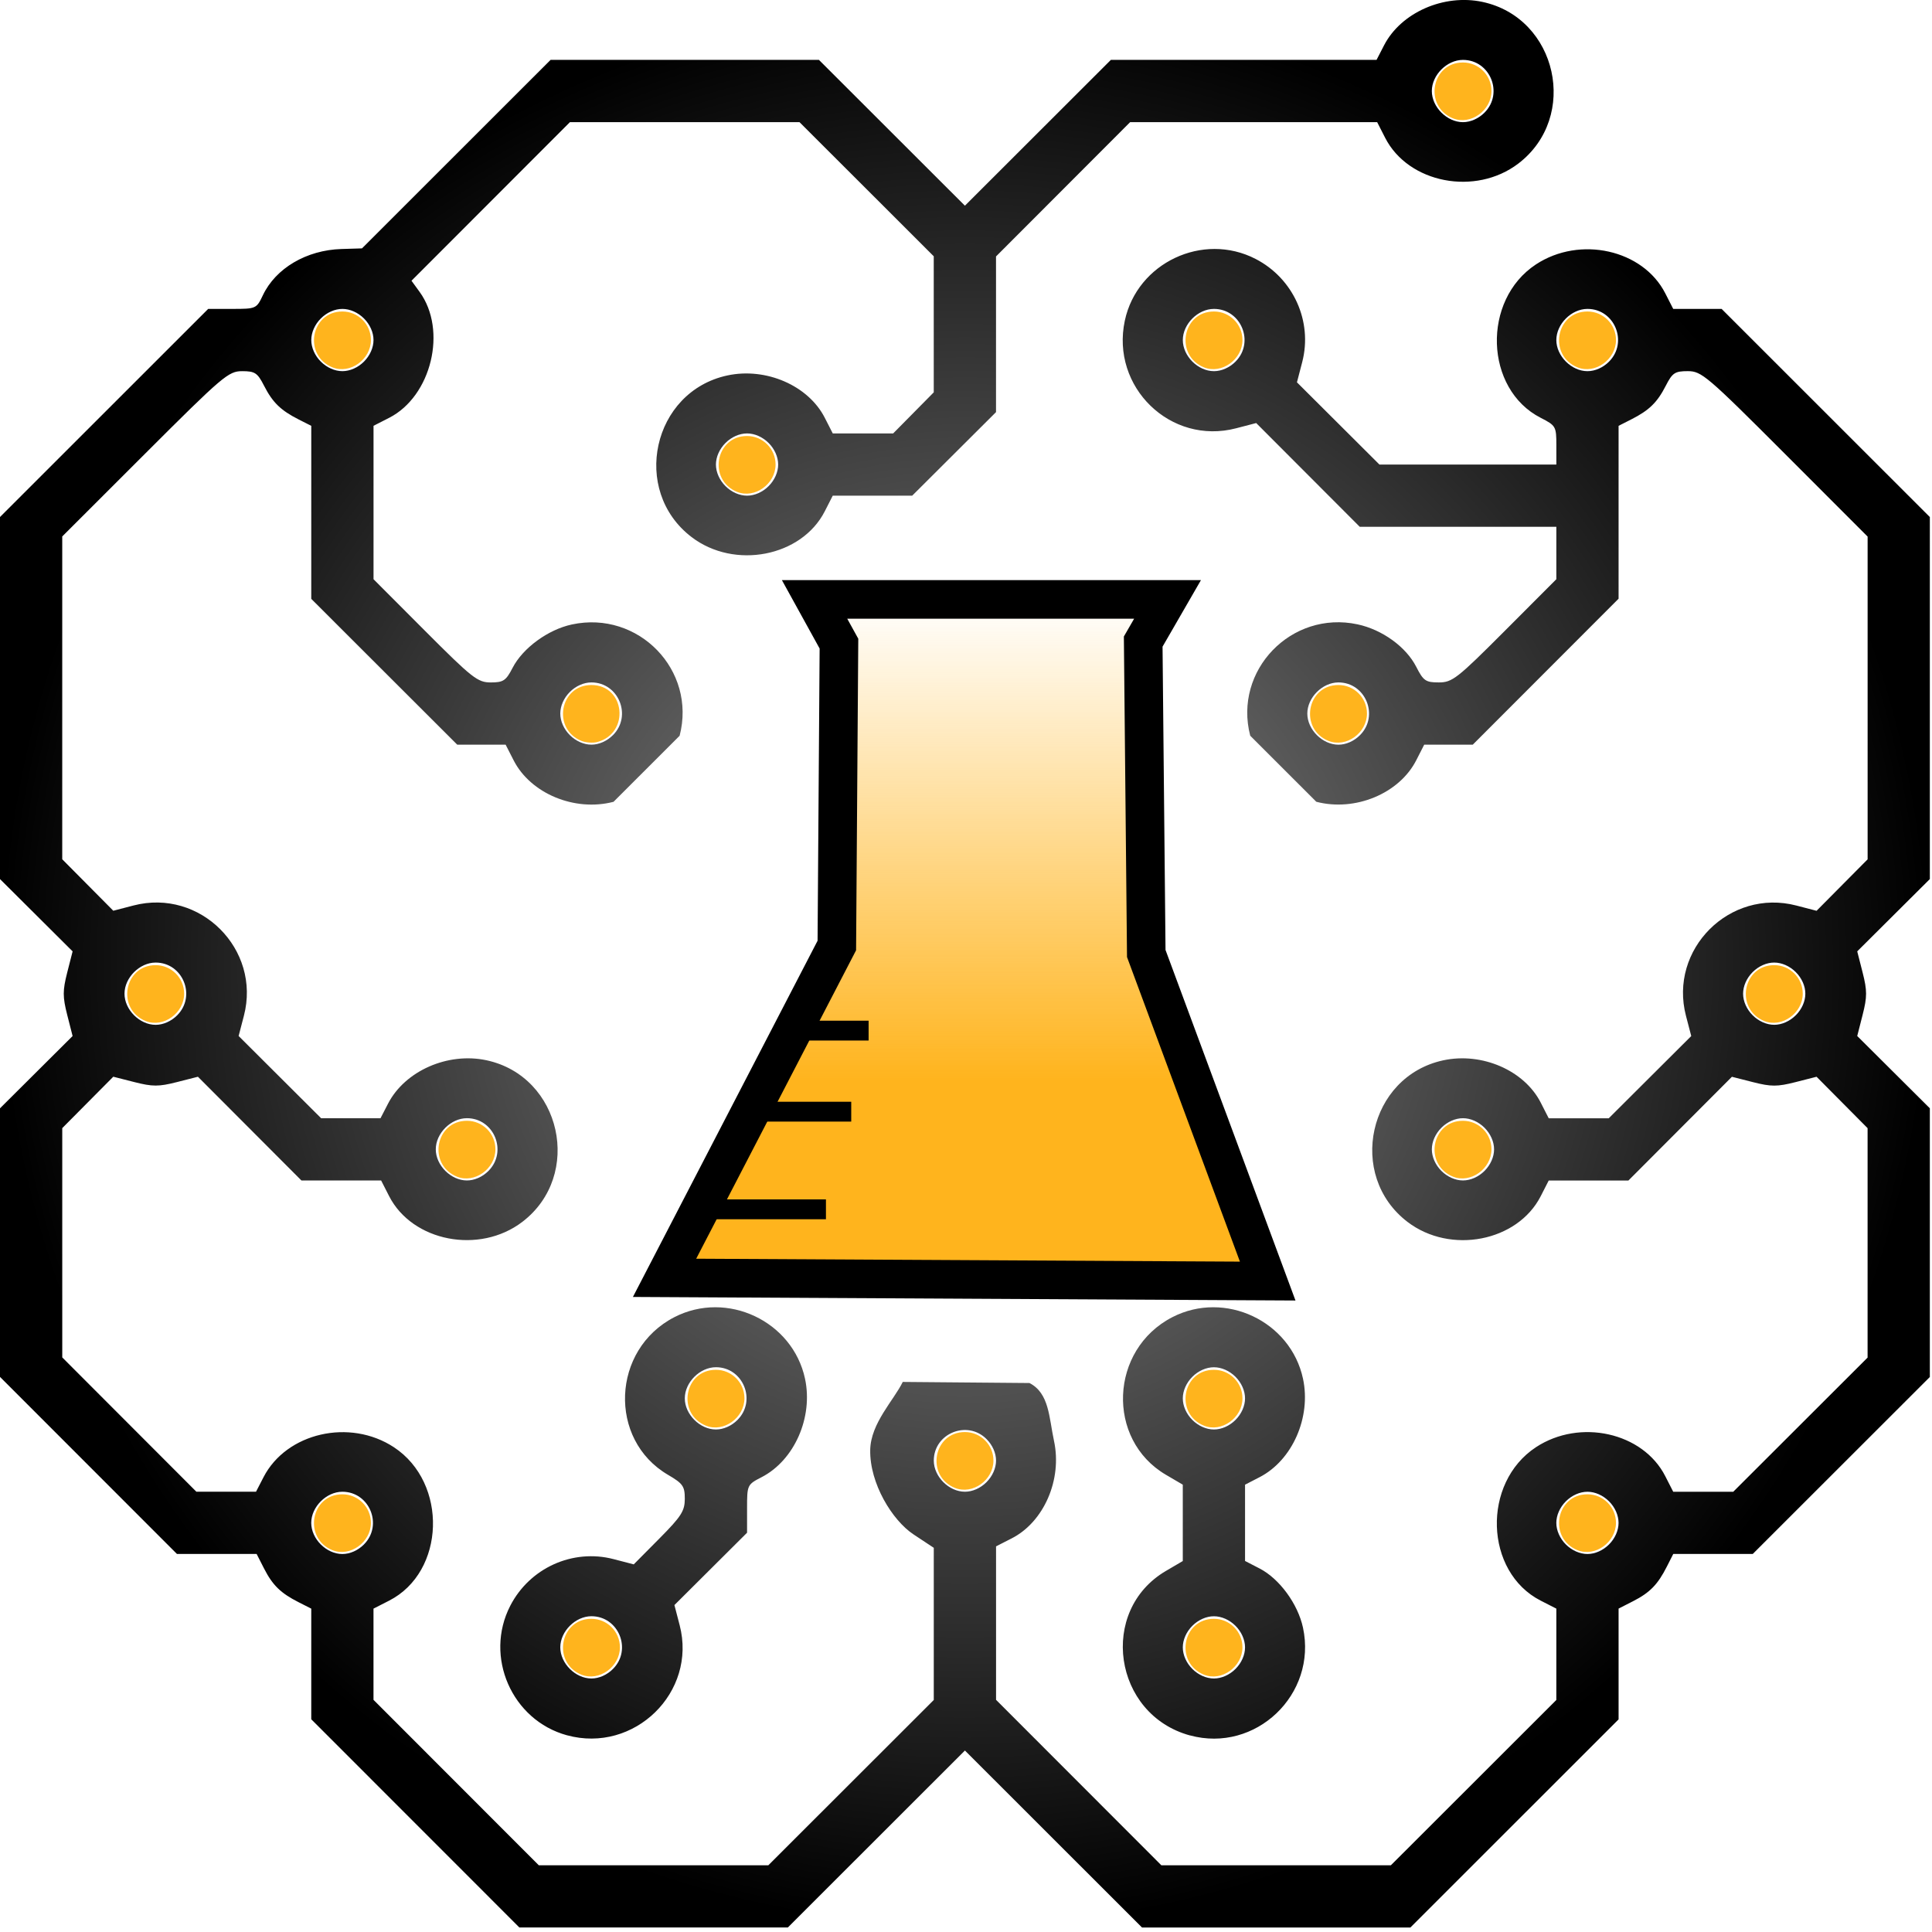 <?xml version="1.0" encoding="UTF-8" standalone="no"?>
<!-- Created with Inkscape (http://www.inkscape.org/) -->

<svg
   width="576"
   height="576"
   viewBox="0 0 152.4 152.4"
   version="1.1"
   id="svg5"
   inkscape:version="1.2.1 (9c6d41e410, 2022-07-14)"
   sodipodi:docname="icono_erlen_neural.svg"
   xml:space="preserve"
   xmlns:inkscape="http://www.inkscape.org/namespaces/inkscape"
   xmlns:sodipodi="http://sodipodi.sourceforge.net/DTD/sodipodi-0.dtd"
   xmlns:xlink="http://www.w3.org/1999/xlink"
   xmlns="http://www.w3.org/2000/svg"
   xmlns:svg="http://www.w3.org/2000/svg"><sodipodi:namedview
     id="namedview7"
     pagecolor="#ffffff"
     bordercolor="#000000"
     borderopacity="0.25"
     inkscape:showpageshadow="2"
     inkscape:pageopacity="0.0"
     inkscape:pagecheckerboard="0"
     inkscape:deskcolor="#d1d1d1"
     inkscape:document-units="mm"
     showgrid="false"
     inkscape:zoom="0.6978545"
     inkscape:cx="207.06322"
     inkscape:cy="252.91805"
     inkscape:window-width="1920"
     inkscape:window-height="970"
     inkscape:window-x="-12"
     inkscape:window-y="-12"
     inkscape:window-maximized="1"
     inkscape:current-layer="g11187" /><defs
     id="defs2"><linearGradient
       id="linearGradient17399"
       inkscape:swatch="solid"><stop
         style="stop-color:#000000;stop-opacity:1;"
         offset="0"
         id="stop17397" /></linearGradient><linearGradient
       id="linearGradient6038"
       inkscape:swatch="solid"><stop
         style="stop-color:#5046fa;stop-opacity:1;"
         offset="0"
         id="stop6036" /></linearGradient><linearGradient
       id="linearGradient6003"><stop
         style="stop-color:#5046fa;stop-opacity:1;"
         offset="0.209"
         id="stop6007" /><stop
         style="stop-color:#5046fa;stop-opacity:0;"
         offset="1"
         id="stop6009" /></linearGradient><linearGradient
       id="linearGradient5989"
       inkscape:swatch="gradient"><stop
         style="stop-color:#5046fa;stop-opacity:1;"
         offset="0.493"
         id="stop5985" /><stop
         style="stop-color:#5046fa;stop-opacity:0;"
         offset="1"
         id="stop5987" /></linearGradient><radialGradient
       inkscape:collect="always"
       xlink:href="#linearGradient28276"
       id="radialGradient28278"
       cx="76.2"
       cy="76.28"
       fx="76.2"
       fy="76.28"
       r="65.617"
       gradientTransform="matrix(1,0,0,0.999,0,0.093)"
       gradientUnits="userSpaceOnUse" /><linearGradient
       inkscape:collect="always"
       id="linearGradient28276"><stop
         style="stop-color:#000000;stop-opacity:1;"
         offset="0.791"
         id="stop28272" /><stop
         style="stop-color:#616161;stop-opacity:1;"
         offset="0.94"
         id="stop28274" /></linearGradient><radialGradient
       inkscape:collect="always"
       xlink:href="#linearGradient31370"
       id="radialGradient30599"
       gradientUnits="userSpaceOnUse"
       gradientTransform="matrix(1,0,0,0.999,0,0.093)"
       cx="76.2"
       cy="76.28"
       fx="76.2"
       fy="76.28"
       r="65.617" /><linearGradient
       inkscape:collect="always"
       id="linearGradient31370"><stop
         style="stop-color:#737373;stop-opacity:1;"
         offset="0.203"
         id="stop31368" /><stop
         style="stop-color:#000000;stop-opacity:1;"
         offset="1"
         id="stop31366" /></linearGradient><linearGradient
       inkscape:collect="always"
       xlink:href="#linearGradient6100"
       id="linearGradient6102"
       x1="78.33"
       y1="101.029"
       x2="78.33"
       y2="47.375"
       gradientUnits="userSpaceOnUse" /><linearGradient
       inkscape:collect="always"
       id="linearGradient6100"><stop
         style="stop-color:#ffb41d;stop-opacity:1;"
         offset="0.292"
         id="stop6096" /><stop
         style="stop-color:#ffb41d;stop-opacity:0;"
         offset="1"
         id="stop6098" /></linearGradient></defs><g
     inkscape:label="Layer 1"
     inkscape:groupmode="layer"
     id="layer1"><g
       id="g11187"
       inkscape:label="erlen_entero"
       transform="translate(-0.153,-0.093)"><g
         id="g188"
         transform="matrix(1.16,0,0,1.16,-12.124,-12.37)"
         inkscape:label="caminito_circuito"
         style="fill:url(#radialGradient28278);fill-opacity:1"><path
           style="fill:#ffb41d;fill-opacity:1;stroke-width:0.265"
           d="m 50.129,124.629 c -2.015,-0.808 -1.487,-3.803 0.671,-3.803 1.072,0 1.94,0.868 1.94,1.94 0,1.326 -1.421,2.339 -2.611,1.862 z m 42.333,0 c -2.015,-0.808 -1.487,-3.803 0.671,-3.803 1.072,0 1.94,0.868 1.94,1.94 0,1.326 -1.421,2.339 -2.611,1.862 z m -59.267,-8.467 c -2.015,-0.808 -1.487,-3.803 0.671,-3.803 1.072,0 1.94,0.868 1.94,1.94 0,1.326 -1.421,2.339 -2.611,1.862 z m 84.667,0 c -2.015,-0.808 -1.487,-3.803 0.671,-3.803 1.072,0 1.94,0.868 1.94,1.94 0,1.326 -1.421,2.339 -2.611,1.862 z m -42.333,-4.233 c -2.015,-0.808 -1.487,-3.803 0.671,-3.803 1.072,0 1.94,0.868 1.94,1.94 0,1.326 -1.421,2.339 -2.611,1.862 z m -16.933,-4.233 c -2.015,-0.808 -1.487,-3.803 0.671,-3.803 1.072,0 1.94,0.868 1.94,1.94 0,1.326 -1.421,2.339 -2.611,1.862 z m 33.867,0 c -2.015,-0.808 -1.487,-3.803 0.671,-3.803 1.072,0 1.94,0.868 1.94,1.94 0,1.326 -1.421,2.339 -2.611,1.862 z M 41.663,90.762 c -2.015,-0.808 -1.487,-3.803 0.671,-3.803 1.072,0 1.94,0.868 1.94,1.94 0,1.326 -1.421,2.339 -2.611,1.862 z m 67.733,0 c -2.015,-0.808 -1.487,-3.803 0.671,-3.803 1.072,0 1.94,0.868 1.94,1.94 0,1.326 -1.421,2.339 -2.611,1.862 z M 20.496,80.179 c -2.015,-0.808 -1.487,-3.803 0.671,-3.803 1.072,0 1.94,0.868 1.94,1.94 0,1.326 -1.421,2.339 -2.611,1.862 z m 110.067,0 c -2.015,-0.808 -1.487,-3.803 0.671,-3.803 1.072,0 1.94,0.868 1.94,1.94 0,1.326 -1.421,2.339 -2.611,1.862 z M 50.129,61.129 c -2.015,-0.808 -1.487,-3.803 0.671,-3.803 2.3,0 2.636,3.282 0.397,3.878 -0.291,0.077 -0.771,0.044 -1.068,-0.075 z m 50.8,0 c -2.015,-0.808 -1.487,-3.803 0.671,-3.803 1.072,0 1.94,0.868 1.94,1.94 0,1.326 -1.421,2.339 -2.611,1.862 z M 60.713,44.196 c -2.015,-0.808 -1.487,-3.803 0.671,-3.803 1.072,0 1.94,0.868 1.94,1.94 0,1.326 -1.421,2.339 -2.611,1.862 z M 33.196,35.729 c -2.015,-0.808 -1.487,-3.803 0.671,-3.803 1.072,0 1.94,0.868 1.94,1.94 0,1.326 -1.421,2.339 -2.611,1.862 z m 59.267,0 c -2.015,-0.808 -1.487,-3.803 0.671,-3.803 1.072,0 1.94,0.868 1.94,1.94 0,1.326 -1.421,2.339 -2.611,1.862 z m 25.4,0 c -2.015,-0.808 -1.487,-3.803 0.671,-3.803 1.072,0 1.94,0.868 1.94,1.94 0,1.326 -1.421,2.339 -2.611,1.862 z M 109.396,18.796 c -2.015,-0.808 -1.487,-3.803 0.671,-3.803 1.072,0 1.94,0.868 1.94,1.94 0,1.326 -1.421,2.339 -2.611,1.862 z"
           id="path200"
           inkscape:label="path200" /><path
           style="fill:url(#radialGradient30599);fill-opacity:1;stroke-width:0.265"
           d="m 49.137,128.746 c -3.747,-1.025 -5.638,-5.343 -3.856,-8.805 1.326,-2.576 4.249,-3.897 7.025,-3.174 l 1.373,0.357 1.736,-1.75 c 1.498,-1.51 1.736,-1.881 1.736,-2.71 0,-0.853 -0.128,-1.036 -1.143,-1.63 -4.087,-2.395 -3.839,-8.522 0.434,-10.721 3.576,-1.84 8.043,0.265 8.884,4.185 0.563,2.627 -0.722,5.545 -2.949,6.695 -0.984,0.508 -0.992,0.526 -0.992,2.145 v 1.633 l -2.47,2.46 -2.47,2.46 0.357,1.371 c 1.187,4.559 -3.089,8.735 -7.663,7.483 z m 3.131,-4.512 c 1.312,-1.312 0.382,-3.584 -1.467,-3.584 -1.088,0 -2.117,1.029 -2.117,2.117 0,1.088 1.029,2.117 2.117,2.117 0.516,0 1.058,-0.24 1.467,-0.649 z m 8.467,-16.933 c 1.312,-1.312 0.382,-3.584 -1.467,-3.584 -1.088,0 -2.117,1.029 -2.117,2.117 0,1.088 1.029,2.117 2.117,2.117 0.516,0 1.058,-0.24 1.467,-0.649 z m 19.855,-2.509 c 1.347,0.695 1.322,2.324 1.669,3.941 0.564,2.629 -0.687,5.506 -2.88,6.624 l -1.062,0.542 v 5.218 5.218 l 5.62,5.625 5.62,5.625 h 7.805 7.805 l 5.625,-5.62 5.625,-5.62 v -3.106 -3.106 l -1.062,-0.542 c -3.826,-1.952 -4.015,-8.008 -0.325,-10.434 2.989,-1.965 7.277,-1.007 8.793,1.966 l 0.542,1.062 h 2.042 2.042 l 4.567,-4.561 4.567,-4.561 v -7.801 -7.801 l -1.735,-1.748 -1.735,-1.748 -1.44,0.367 c -1.227,0.313 -1.653,0.313 -2.878,5.29e-4 l -1.438,-0.366 -3.519,3.527 -3.519,3.527 h -2.71 -2.71 l -0.542,1.062 c -1.579,3.096 -6.141,3.98 -9.057,1.756 -4.15,-3.165 -2.659,-9.9 2.433,-10.992 2.629,-0.564 5.506,0.687 6.624,2.88 l 0.542,1.062 h 2.041 2.041 l 2.805,-2.796 2.805,-2.796 -0.358,-1.371 c -1.184,-4.527 2.974,-8.683 7.507,-7.503 l 1.373,0.357 1.736,-1.75 1.736,-1.75 V 58.204 47.233 l -5.62,-5.625 c -5.314,-5.318 -5.674,-5.625 -6.609,-5.625 -0.877,0 -1.047,0.113 -1.496,0.992 -0.58,1.136 -1.13,1.673 -2.349,2.29 L 120.65,39.701 v 5.878 5.878 l -4.958,4.963 -4.958,4.963 h -1.651 -1.651 l -0.542,1.062 c -1.155,2.263 -4.155,3.509 -6.795,2.821 L 95.601,60.774 c -1.156,-4.44 2.795,-8.539 7.3,-7.573 1.681,0.361 3.297,1.53 3.989,2.887 0.487,0.954 0.642,1.062 1.532,1.062 0.918,0 1.245,-0.255 4.493,-3.509 l 3.502,-3.509 v -1.782 -1.782 h -6.684 -6.684 l -3.521,-3.528 -3.521,-3.528 -1.37,0.357 c -4.448,1.159 -8.534,-2.799 -7.563,-7.326 0.843,-3.93 5.306,-6.037 8.886,-4.194 2.575,1.325 3.897,4.249 3.175,7.023 l -0.357,1.371 2.805,2.796 2.805,2.796 h 6.015 6.015 v -1.318 c 0,-1.271 -0.037,-1.336 -1.062,-1.859 -3.826,-1.952 -4.015,-8.008 -0.325,-10.434 2.989,-1.965 7.277,-1.007 8.793,1.966 l 0.542,1.062 h 1.646 1.646 l 7.079,7.076 7.079,7.076 V 58.212 70.522 l -2.469,2.458 -2.469,2.458 0.367,1.439 c 0.312,1.226 0.312,1.652 0,2.878 l -0.367,1.439 2.469,2.458 2.469,2.458 v 9.136 9.136 l -6.021,6.017 -6.021,6.017 h -2.703 -2.703 l -0.436,0.86 c -0.617,1.218 -1.154,1.769 -2.29,2.349 l -0.992,0.506 v 3.767 3.767 l -7.079,7.076 -7.079,7.076 H 97.367 88.243 L 82.221,135.8 76.2,129.782 l -6.021,6.017 -6.021,6.017 h -9.128 -9.128 l -7.076,-7.079 -7.076,-7.079 v -3.762 -3.762 l -0.86,-0.436 c -1.218,-0.617 -1.769,-1.154 -2.349,-2.29 l -0.506,-0.992 h -2.709 -2.709 l -6.017,-6.021 -6.017,-6.021 v -9.131 -9.131 l 2.469,-2.458 2.469,-2.458 -0.367,-1.439 c -0.312,-1.226 -0.312,-1.652 0,-2.878 L 15.521,75.439 13.052,72.98 10.583,70.522 V 58.212 45.902 l 7.079,-7.076 7.079,-7.076 h 1.639 c 1.615,0 1.646,-0.014 2.08,-0.929 0.872,-1.838 2.967,-3.071 5.343,-3.144 l 1.396,-0.043 6.413,-6.409 6.413,-6.409 h 9.124 9.124 l 4.963,4.958 4.963,4.958 4.963,-4.958 4.963,-4.958 h 9.033 9.033 l 0.512,-0.992 c 1.15,-2.228 4.067,-3.513 6.695,-2.949 5.092,1.092 6.583,7.827 2.433,10.992 -2.916,2.224 -7.478,1.34 -9.057,-1.756 l -0.542,-1.062 h -8.398 -8.398 l -4.561,4.567 -4.561,4.567 v 5.293 5.293 l -2.849,2.84 -2.849,2.84 h -2.702 -2.702 l -0.542,1.062 c -1.579,3.096 -6.141,3.98 -9.057,1.756 -4.15,-3.165 -2.659,-9.9 2.433,-10.992 2.629,-0.564 5.506,0.687 6.624,2.88 l 0.542,1.062 h 2.054 2.054 l 1.38,-1.397 1.38,-1.397 V 32.797 28.172 L 69.517,23.611 64.95,19.05 h -7.805 -7.805 l -5.387,5.392 -5.387,5.392 0.552,0.76 c 1.893,2.606 0.806,7.095 -2.072,8.563 l -1.062,0.542 v 5.217 5.217 l 3.502,3.509 c 3.221,3.228 3.58,3.509 4.472,3.509 0.853,0 1.031,-0.119 1.482,-0.992 0.697,-1.35 2.409,-2.603 4.035,-2.951 4.53,-0.972 8.484,3.114 7.324,7.568 l -4.494,4.492 c -2.64,0.688 -5.64,-0.558 -6.794,-2.821 L 44.968,61.383 H 43.323 41.677 L 36.713,56.425 31.75,51.467 V 45.584 39.701 L 30.89,39.266 c -1.218,-0.617 -1.769,-1.154 -2.349,-2.29 -0.448,-0.878 -0.62,-0.992 -1.491,-0.992 -0.929,0 -1.302,0.318 -6.609,5.62 l -5.625,5.62 v 10.976 10.976 l 1.736,1.75 1.736,1.75 1.373,-0.357 c 4.532,-1.18 8.69,2.976 7.507,7.503 l -0.358,1.371 2.805,2.796 2.805,2.796 h 2.02 2.02 l 0.512,-0.992 c 1.15,-2.228 4.067,-3.513 6.695,-2.949 5.092,1.092 6.583,7.827 2.433,10.992 -2.916,2.224 -7.478,1.34 -9.057,-1.756 l -0.542,-1.062 h -2.71 -2.71 l -3.519,-3.527 -3.519,-3.527 -1.438,0.366 c -1.225,0.312 -1.651,0.312 -2.878,-5.29e-4 l -1.44,-0.367 -1.735,1.748 -1.735,1.748 v 7.796 7.796 l 4.561,4.567 4.561,4.567 h 2.027 2.027 l 0.512,-0.992 c 1.559,-3.02 5.863,-4.009 8.864,-2.035 3.69,2.426 3.501,8.482 -0.325,10.434 l -1.062,0.542 v 3.101 3.101 l 5.62,5.625 5.62,5.625 h 7.805 7.805 l 5.625,-5.62 5.625,-5.62 v -5.174 -5.174 l -1.381,-0.914 c -1.432,-0.948 -2.988,-3.459 -2.941,-5.753 0.037,-1.807 1.615,-3.381 2.212,-4.613 m 19.525,24.038 c -5.209,-1.427 -6.234,-8.487 -1.625,-11.188 l 1.143,-0.67 V 114.3 111.704 l -1.143,-0.67 c -4.087,-2.395 -3.839,-8.522 0.434,-10.721 3.576,-1.84 8.043,0.265 8.884,4.185 0.563,2.627 -0.722,5.545 -2.949,6.695 l -0.992,0.512 v 2.594 2.594 l 0.992,0.512 c 1.347,0.695 2.603,2.41 2.949,4.026 0.974,4.543 -3.23,8.544 -7.693,7.321 z m 3.102,-4.52 c 0.409,-0.409 0.649,-0.952 0.649,-1.467 0,-0.515 -0.24,-1.058 -0.649,-1.467 -0.409,-0.409 -0.952,-0.649 -1.467,-0.649 -0.516,0 -1.058,0.24 -1.467,0.649 -0.409,0.409 -0.649,0.952 -0.649,1.467 0,0.516 0.24,1.058 0.649,1.467 0.409,0.409 0.952,0.649 1.467,0.649 0.516,0 1.058,-0.24 1.467,-0.649 z m 0,-16.933 c 0.409,-0.409 0.649,-0.952 0.649,-1.467 0,-0.515 -0.24,-1.058 -0.649,-1.467 -0.409,-0.409 -0.952,-0.649 -1.467,-0.649 -0.516,0 -1.058,0.24 -1.467,0.649 -0.409,0.409 -0.649,0.952 -0.649,1.467 0,0.516 0.24,1.058 0.649,1.467 0.409,0.409 0.952,0.649 1.467,0.649 0.516,0 1.058,-0.24 1.467,-0.649 z m -59.267,8.467 c 1.312,-1.312 0.382,-3.584 -1.467,-3.584 -1.088,0 -2.117,1.029 -2.117,2.117 0,1.088 1.029,2.117 2.117,2.117 0.516,0 1.058,-0.24 1.467,-0.649 z m 84.667,0 c 0.409,-0.409 0.649,-0.952 0.649,-1.467 0,-0.516 -0.24,-1.058 -0.649,-1.467 -0.409,-0.409 -0.952,-0.649 -1.467,-0.649 -0.515,0 -1.058,0.24 -1.467,0.649 -0.409,0.409 -0.649,0.952 -0.649,1.467 0,0.515 0.24,1.058 0.649,1.467 0.409,0.409 0.952,0.649 1.467,0.649 0.516,0 1.058,-0.24 1.467,-0.649 z M 77.667,111.534 c 0.409,-0.409 0.649,-0.952 0.649,-1.467 0,-0.516 -0.24,-1.058 -0.649,-1.467 -1.312,-1.312 -3.584,-0.382 -3.584,1.467 0,1.088 1.029,2.117 2.117,2.117 0.516,0 1.058,-0.24 1.467,-0.649 z M 43.801,90.367 c 1.312,-1.312 0.382,-3.584 -1.467,-3.584 -1.088,0 -2.117,1.029 -2.117,2.117 0,1.088 1.029,2.117 2.117,2.117 0.516,0 1.058,-0.24 1.467,-0.649 z m 67.733,0 c 0.409,-0.409 0.649,-0.952 0.649,-1.467 0,-0.516 -0.24,-1.058 -0.649,-1.467 -0.409,-0.409 -0.952,-0.649 -1.467,-0.649 -0.516,0 -1.058,0.24 -1.467,0.649 -0.409,0.409 -0.649,0.952 -0.649,1.467 0,0.516 0.24,1.058 0.649,1.467 0.409,0.409 0.952,0.649 1.467,0.649 0.515,0 1.058,-0.24 1.467,-0.649 z M 22.634,79.784 C 23.946,78.472 23.016,76.2 21.167,76.2 c -1.088,0 -2.117,1.029 -2.117,2.117 0,1.088 1.029,2.117 2.117,2.117 0.516,0 1.058,-0.24 1.467,-0.649 z m 110.067,0 c 0.409,-0.409 0.649,-0.952 0.649,-1.467 0,-0.516 -0.24,-1.058 -0.649,-1.467 C 132.291,76.44 131.749,76.2 131.233,76.2 c -0.516,0 -1.058,0.24 -1.467,0.649 -0.409,0.409 -0.649,0.952 -0.649,1.467 0,0.516 0.24,1.058 0.649,1.467 0.409,0.409 0.952,0.649 1.467,0.649 0.516,0 1.058,-0.24 1.467,-0.649 z M 52.267,60.734 c 1.312,-1.312 0.382,-3.584 -1.467,-3.584 -0.516,0 -1.058,0.24 -1.467,0.649 -0.409,0.409 -0.649,0.952 -0.649,1.467 0,0.516 0.24,1.058 0.649,1.467 0.409,0.409 0.952,0.649 1.467,0.649 0.516,0 1.058,-0.24 1.467,-0.649 z m 50.8,0 c 1.312,-1.312 0.382,-3.584 -1.467,-3.584 -1.088,0 -2.117,1.029 -2.117,2.117 0,1.088 1.029,2.117 2.117,2.117 0.515,0 1.058,-0.24 1.467,-0.649 z M 62.851,43.801 c 0.409,-0.409 0.649,-0.952 0.649,-1.467 0,-0.516 -0.24,-1.058 -0.649,-1.467 -0.409,-0.409 -0.952,-0.649 -1.467,-0.649 -0.516,0 -1.058,0.24 -1.467,0.649 -0.409,0.409 -0.649,0.952 -0.649,1.467 0,0.516 0.24,1.058 0.649,1.467 0.409,0.409 0.952,0.649 1.467,0.649 0.516,0 1.058,-0.24 1.467,-0.649 z M 35.334,35.334 c 0.409,-0.409 0.649,-0.952 0.649,-1.467 0,-0.516 -0.24,-1.058 -0.649,-1.467 -0.409,-0.409 -0.952,-0.649 -1.467,-0.649 -0.516,0 -1.058,0.24 -1.467,0.649 -0.409,0.409 -0.649,0.952 -0.649,1.467 0,0.516 0.24,1.058 0.649,1.467 0.409,0.409 0.952,0.649 1.467,0.649 0.516,0 1.058,-0.24 1.467,-0.649 z m 59.267,0 c 1.312,-1.312 0.382,-3.584 -1.467,-3.584 -1.088,0 -2.117,1.029 -2.117,2.117 0,1.088 1.029,2.117 2.117,2.117 0.516,0 1.058,-0.24 1.467,-0.649 z m 25.4,0 c 1.312,-1.312 0.382,-3.584 -1.467,-3.584 -1.088,0 -2.117,1.029 -2.117,2.117 0,1.088 1.029,2.117 2.117,2.117 0.516,0 1.058,-0.24 1.467,-0.649 z M 111.534,18.401 c 1.312,-1.312 0.382,-3.584 -1.467,-3.584 -1.088,0 -2.117,1.029 -2.117,2.117 0,1.088 1.029,2.117 2.117,2.117 0.515,0 1.058,-0.24 1.467,-0.649 z"
           id="path190"
           sodipodi:nodetypes="ssscssssssscccsssssssssssscsscccccccccccssscccccccccsccccccsssscccccssccccccssscccccccsccsssscccccccsssscccccsssscccccccccsscccccccccsscccccccccccccccccsscccccccccsscccccccssscccccccccccsssscccccccccccsssscccccccccccccsscccssssccscccccccsssscccccsscccccsssscccccsccccccccccssscccccccccccsscsscccsssscccssssssssssssssssssssscssscssssssssssssssssssssssssssssssssssssssssssssssssssssssssssssssssssssssssssssssssssssssss"
           inkscape:label="path190" /></g><path
         style="mix-blend-mode:normal;fill:url(#linearGradient6102);fill-opacity:1;fill-rule:nonzero;stroke:#000000;stroke-width:3.043;stroke-dasharray:none;stroke-opacity:1"
         d="m 66.164,74.677 -13.589,26.214 47.577,0.255 -9.579,-25.839 -0.241,-24.606 1.92,-3.326 H 64.407 l 1.924,3.488 z"
         id="path3950"
         sodipodi:nodetypes="ccccccccc"
         inkscape:label="erlen_cuerpo"
         transform="translate(1.246888e-6)" /><g
         id="g11180"
         inkscape:label="rayitas"><path
           style="fill:#5046fa;fill-opacity:1;fill-rule:nonzero;stroke:#000000;stroke-width:1.565;stroke-dasharray:none;stroke-opacity:1"
           d="m 59.37,87.784 h 7.93"
           id="path7824" /><path
           style="fill:#5046fa;fill-opacity:1;fill-rule:nonzero;stroke:#000000;stroke-width:1.565;stroke-dasharray:none;stroke-opacity:1"
           d="m 55.376,95.487 h 9.929"
           id="path7826" /><path
           style="fill:#5046fa;fill-opacity:1;fill-rule:nonzero;stroke:#000000;stroke-width:1.565;stroke-dasharray:none;stroke-opacity:1"
           d="m 62.684,81.39 h 5.987"
           id="path7830" /></g></g></g><script
     id="mesh_polyfill"
     type="text/javascript">
!function(){const t=&quot;http://www.w3.org/2000/svg&quot;,e=&quot;http://www.w3.org/1999/xlink&quot;,s=&quot;http://www.w3.org/1999/xhtml&quot;,r=2;if(document.createElementNS(t,&quot;meshgradient&quot;).x)return;const n=(t,e,s,r)=&gt;{let n=new x(.5*(e.x+s.x),.5*(e.y+s.y)),o=new x(.5*(t.x+e.x),.5*(t.y+e.y)),i=new x(.5*(s.x+r.x),.5*(s.y+r.y)),a=new x(.5*(n.x+o.x),.5*(n.y+o.y)),h=new x(.5*(n.x+i.x),.5*(n.y+i.y)),l=new x(.5*(a.x+h.x),.5*(a.y+h.y));return[[t,o,a,l],[l,h,i,r]]},o=t=&gt;{let e=t[0].distSquared(t[1]),s=t[2].distSquared(t[3]),r=.25*t[0].distSquared(t[2]),n=.25*t[1].distSquared(t[3]),o=e&gt;s?e:s,i=r&gt;n?r:n;return 18*(o&gt;i?o:i)},i=(t,e)=&gt;Math.sqrt(t.distSquared(e)),a=(t,e)=&gt;t.scale(2/3).add(e.scale(1/3)),h=t=&gt;{let e,s,r,n,o,i,a,h=new g;return t.match(/(\w+\(\s*[^)]+\))+/g).forEach(t=&gt;{let l=t.match(/[\w.-]+/g),d=l.shift();switch(d){case&quot;translate&quot;:2===l.length?e=new g(1,0,0,1,l[0],l[1]):(console.error(&quot;mesh.js: translate does not have 2 arguments!&quot;),e=new g(1,0,0,1,0,0)),h=h.append(e);break;case&quot;scale&quot;:1===l.length?s=new g(l[0],0,0,l[0],0,0):2===l.length?s=new g(l[0],0,0,l[1],0,0):(console.error(&quot;mesh.js: scale does not have 1 or 2 arguments!&quot;),s=new g(1,0,0,1,0,0)),h=h.append(s);break;case&quot;rotate&quot;:if(3===l.length&amp;&amp;(e=new g(1,0,0,1,l[1],l[2]),h=h.append(e)),l[0]){r=l[0]*Math.PI/180;let t=Math.cos(r),e=Math.sin(r);Math.abs(t)&lt;1e-16&amp;&amp;(t=0),Math.abs(e)&lt;1e-16&amp;&amp;(e=0),a=new g(t,e,-e,t,0,0),h=h.append(a)}else console.error(&quot;math.js: No argument to rotate transform!&quot;);3===l.length&amp;&amp;(e=new g(1,0,0,1,-l[1],-l[2]),h=h.append(e));break;case&quot;skewX&quot;:l[0]?(r=l[0]*Math.PI/180,n=Math.tan(r),o=new g(1,0,n,1,0,0),h=h.append(o)):console.error(&quot;math.js: No argument to skewX transform!&quot;);break;case&quot;skewY&quot;:l[0]?(r=l[0]*Math.PI/180,n=Math.tan(r),i=new g(1,n,0,1,0,0),h=h.append(i)):console.error(&quot;math.js: No argument to skewY transform!&quot;);break;case&quot;matrix&quot;:6===l.length?h=h.append(new g(...l)):console.error(&quot;math.js: Incorrect number of arguments for matrix!&quot;);break;default:console.error(&quot;mesh.js: Unhandled transform type: &quot;+d)}}),h},l=t=&gt;{let e=[],s=t.split(/[ ,]+/);for(let t=0,r=s.length-1;t&lt;r;t+=2)e.push(new x(parseFloat(s[t]),parseFloat(s[t+1])));return e},d=(t,e)=&gt;{for(let s in e)t.setAttribute(s,e[s])},c=(t,e,s,r,n)=&gt;{let o,i,a=[0,0,0,0];for(let h=0;h&lt;3;++h)e[h]&lt;t[h]&amp;&amp;e[h]&lt;s[h]||t[h]&lt;e[h]&amp;&amp;s[h]&lt;e[h]?a[h]=0:(a[h]=.5*((e[h]-t[h])/r+(s[h]-e[h])/n),o=Math.abs(3*(e[h]-t[h])/r),i=Math.abs(3*(s[h]-e[h])/n),a[h]&gt;o?a[h]=o:a[h]&gt;i&amp;&amp;(a[h]=i));return a},u=[[1,0,0,0,0,0,0,0,0,0,0,0,0,0,0,0],[0,0,0,0,1,0,0,0,0,0,0,0,0,0,0,0],[-3,3,0,0,-2,-1,0,0,0,0,0,0,0,0,0,0],[2,-2,0,0,1,1,0,0,0,0,0,0,0,0,0,0],[0,0,0,0,0,0,0,0,1,0,0,0,0,0,0,0],[0,0,0,0,0,0,0,0,0,0,0,0,1,0,0,0],[0,0,0,0,0,0,0,0,-3,3,0,0,-2,-1,0,0],[0,0,0,0,0,0,0,0,2,-2,0,0,1,1,0,0],[-3,0,3,0,0,0,0,0,-2,0,-1,0,0,0,0,0],[0,0,0,0,-3,0,3,0,0,0,0,0,-2,0,-1,0],[9,-9,-9,9,6,3,-6,-3,6,-6,3,-3,4,2,2,1],[-6,6,6,-6,-3,-3,3,3,-4,4,-2,2,-2,-2,-1,-1],[2,0,-2,0,0,0,0,0,1,0,1,0,0,0,0,0],[0,0,0,0,2,0,-2,0,0,0,0,0,1,0,1,0],[-6,6,6,-6,-4,-2,4,2,-3,3,-3,3,-2,-1,-2,-1],[4,-4,-4,4,2,2,-2,-2,2,-2,2,-2,1,1,1,1]],f=t=&gt;{let e=[];for(let s=0;s&lt;16;++s){e[s]=0;for(let r=0;r&lt;16;++r)e[s]+=u[s][r]*t[r]}return e},p=(t,e,s)=&gt;{const r=e*e,n=s*s,o=e*e*e,i=s*s*s;return t[0]+t[1]*e+t[2]*r+t[3]*o+t[4]*s+t[5]*s*e+t[6]*s*r+t[7]*s*o+t[8]*n+t[9]*n*e+t[10]*n*r+t[11]*n*o+t[12]*i+t[13]*i*e+t[14]*i*r+t[15]*i*o},y=t=&gt;{let e=[],s=[],r=[];for(let s=0;s&lt;4;++s)e[s]=[],e[s][0]=n(t[0][s],t[1][s],t[2][s],t[3][s]),e[s][1]=[],e[s][1].push(...n(...e[s][0][0])),e[s][1].push(...n(...e[s][0][1])),e[s][2]=[],e[s][2].push(...n(...e[s][1][0])),e[s][2].push(...n(...e[s][1][1])),e[s][2].push(...n(...e[s][1][2])),e[s][2].push(...n(...e[s][1][3]));for(let t=0;t&lt;8;++t){s[t]=[];for(let r=0;r&lt;4;++r)s[t][r]=[],s[t][r][0]=n(e[0][2][t][r],e[1][2][t][r],e[2][2][t][r],e[3][2][t][r]),s[t][r][1]=[],s[t][r][1].push(...n(...s[t][r][0][0])),s[t][r][1].push(...n(...s[t][r][0][1])),s[t][r][2]=[],s[t][r][2].push(...n(...s[t][r][1][0])),s[t][r][2].push(...n(...s[t][r][1][1])),s[t][r][2].push(...n(...s[t][r][1][2])),s[t][r][2].push(...n(...s[t][r][1][3]))}for(let t=0;t&lt;8;++t){r[t]=[];for(let e=0;e&lt;8;++e)r[t][e]=[],r[t][e][0]=s[t][0][2][e],r[t][e][1]=s[t][1][2][e],r[t][e][2]=s[t][2][2][e],r[t][e][3]=s[t][3][2][e]}return r};class x{constructor(t,e){this.x=t||0,this.y=e||0}toString(){return`(x=${this.x}, y=${this.y})`}clone(){return new x(this.x,this.y)}add(t){return new x(this.x+t.x,this.y+t.y)}scale(t){return void 0===t.x?new x(this.x*t,this.y*t):new x(this.x*t.x,this.y*t.y)}distSquared(t){let e=this.x-t.x,s=this.y-t.y;return e*e+s*s}transform(t){let e=this.x*t.a+this.y*t.c+t.e,s=this.x*t.b+this.y*t.d+t.f;return new x(e,s)}}class g{constructor(t,e,s,r,n,o){void 0===t?(this.a=1,this.b=0,this.c=0,this.d=1,this.e=0,this.f=0):(this.a=t,this.b=e,this.c=s,this.d=r,this.e=n,this.f=o)}toString(){return`affine: ${this.a} ${this.c} ${this.e} \n       ${this.b} ${this.d} ${this.f}`}append(t){t instanceof g||console.error(&quot;mesh.js: argument to Affine.append is not affine!&quot;);let e=this.a*t.a+this.c*t.b,s=this.b*t.a+this.d*t.b,r=this.a*t.c+this.c*t.d,n=this.b*t.c+this.d*t.d,o=this.a*t.e+this.c*t.f+this.e,i=this.b*t.e+this.d*t.f+this.f;return new g(e,s,r,n,o,i)}}class w{constructor(t,e){this.nodes=t,this.colors=e}paintCurve(t,e){if(o(this.nodes)&gt;r){const s=n(...this.nodes);let r=[[],[]],o=[[],[]];for(let t=0;t&lt;4;++t)r[0][t]=this.colors[0][t],r[1][t]=(this.colors[0][t]+this.colors[1][t])/2,o[0][t]=r[1][t],o[1][t]=this.colors[1][t];let i=new w(s[0],r),a=new w(s[1],o);i.paintCurve(t,e),a.paintCurve(t,e)}else{let s=Math.round(this.nodes[0].x);if(s&gt;=0&amp;&amp;s&lt;e){let r=4*(~~this.nodes[0].y*e+s);t[r]=Math.round(this.colors[0][0]),t[r+1]=Math.round(this.colors[0][1]),t[r+2]=Math.round(this.colors[0][2]),t[r+3]=Math.round(this.colors[0][3])}}}}class m{constructor(t,e){this.nodes=t,this.colors=e}split(){let t=[[],[],[],[]],e=[[],[],[],[]],s=[[[],[]],[[],[]]],r=[[[],[]],[[],[]]];for(let s=0;s&lt;4;++s){const r=n(this.nodes[0][s],this.nodes[1][s],this.nodes[2][s],this.nodes[3][s]);t[0][s]=r[0][0],t[1][s]=r[0][1],t[2][s]=r[0][2],t[3][s]=r[0][3],e[0][s]=r[1][0],e[1][s]=r[1][1],e[2][s]=r[1][2],e[3][s]=r[1][3]}for(let t=0;t&lt;4;++t)s[0][0][t]=this.colors[0][0][t],s[0][1][t]=this.colors[0][1][t],s[1][0][t]=(this.colors[0][0][t]+this.colors[1][0][t])/2,s[1][1][t]=(this.colors[0][1][t]+this.colors[1][1][t])/2,r[0][0][t]=s[1][0][t],r[0][1][t]=s[1][1][t],r[1][0][t]=this.colors[1][0][t],r[1][1][t]=this.colors[1][1][t];return[new m(t,s),new m(e,r)]}paint(t,e){let s,n=!1;for(let t=0;t&lt;4;++t)if((s=o([this.nodes[0][t],this.nodes[1][t],this.nodes[2][t],this.nodes[3][t]]))&gt;r){n=!0;break}if(n){let s=this.split();s[0].paint(t,e),s[1].paint(t,e)}else{new w([...this.nodes[0]],[...this.colors[0]]).paintCurve(t,e)}}}class b{constructor(t){this.readMesh(t),this.type=t.getAttribute(&quot;type&quot;)||&quot;bilinear&quot;}readMesh(t){let e=[[]],s=[[]],r=Number(t.getAttribute(&quot;x&quot;)),n=Number(t.getAttribute(&quot;y&quot;));e[0][0]=new x(r,n);let o=t.children;for(let t=0,r=o.length;t&lt;r;++t){e[3*t+1]=[],e[3*t+2]=[],e[3*t+3]=[],s[t+1]=[];let r=o[t].children;for(let n=0,o=r.length;n&lt;o;++n){let o=r[n].children;for(let r=0,i=o.length;r&lt;i;++r){let i=r;0!==t&amp;&amp;++i;let h,d=o[r].getAttribute(&quot;path&quot;),c=&quot;l&quot;;null!=d&amp;&amp;(c=(h=d.match(/\s*([lLcC])\s*(.*)/))[1]);let u=l(h[2]);switch(c){case&quot;l&quot;:0===i?(e[3*t][3*n+3]=u[0].add(e[3*t][3*n]),e[3*t][3*n+1]=a(e[3*t][3*n],e[3*t][3*n+3]),e[3*t][3*n+2]=a(e[3*t][3*n+3],e[3*t][3*n])):1===i?(e[3*t+3][3*n+3]=u[0].add(e[3*t][3*n+3]),e[3*t+1][3*n+3]=a(e[3*t][3*n+3],e[3*t+3][3*n+3]),e[3*t+2][3*n+3]=a(e[3*t+3][3*n+3],e[3*t][3*n+3])):2===i?(0===n&amp;&amp;(e[3*t+3][3*n+0]=u[0].add(e[3*t+3][3*n+3])),e[3*t+3][3*n+1]=a(e[3*t+3][3*n],e[3*t+3][3*n+3]),e[3*t+3][3*n+2]=a(e[3*t+3][3*n+3],e[3*t+3][3*n])):(e[3*t+1][3*n]=a(e[3*t][3*n],e[3*t+3][3*n]),e[3*t+2][3*n]=a(e[3*t+3][3*n],e[3*t][3*n]));break;case&quot;L&quot;:0===i?(e[3*t][3*n+3]=u[0],e[3*t][3*n+1]=a(e[3*t][3*n],e[3*t][3*n+3]),e[3*t][3*n+2]=a(e[3*t][3*n+3],e[3*t][3*n])):1===i?(e[3*t+3][3*n+3]=u[0],e[3*t+1][3*n+3]=a(e[3*t][3*n+3],e[3*t+3][3*n+3]),e[3*t+2][3*n+3]=a(e[3*t+3][3*n+3],e[3*t][3*n+3])):2===i?(0===n&amp;&amp;(e[3*t+3][3*n+0]=u[0]),e[3*t+3][3*n+1]=a(e[3*t+3][3*n],e[3*t+3][3*n+3]),e[3*t+3][3*n+2]=a(e[3*t+3][3*n+3],e[3*t+3][3*n])):(e[3*t+1][3*n]=a(e[3*t][3*n],e[3*t+3][3*n]),e[3*t+2][3*n]=a(e[3*t+3][3*n],e[3*t][3*n]));break;case&quot;c&quot;:0===i?(e[3*t][3*n+1]=u[0].add(e[3*t][3*n]),e[3*t][3*n+2]=u[1].add(e[3*t][3*n]),e[3*t][3*n+3]=u[2].add(e[3*t][3*n])):1===i?(e[3*t+1][3*n+3]=u[0].add(e[3*t][3*n+3]),e[3*t+2][3*n+3]=u[1].add(e[3*t][3*n+3]),e[3*t+3][3*n+3]=u[2].add(e[3*t][3*n+3])):2===i?(e[3*t+3][3*n+2]=u[0].add(e[3*t+3][3*n+3]),e[3*t+3][3*n+1]=u[1].add(e[3*t+3][3*n+3]),0===n&amp;&amp;(e[3*t+3][3*n+0]=u[2].add(e[3*t+3][3*n+3]))):(e[3*t+2][3*n]=u[0].add(e[3*t+3][3*n]),e[3*t+1][3*n]=u[1].add(e[3*t+3][3*n]));break;case&quot;C&quot;:0===i?(e[3*t][3*n+1]=u[0],e[3*t][3*n+2]=u[1],e[3*t][3*n+3]=u[2]):1===i?(e[3*t+1][3*n+3]=u[0],e[3*t+2][3*n+3]=u[1],e[3*t+3][3*n+3]=u[2]):2===i?(e[3*t+3][3*n+2]=u[0],e[3*t+3][3*n+1]=u[1],0===n&amp;&amp;(e[3*t+3][3*n+0]=u[2])):(e[3*t+2][3*n]=u[0],e[3*t+1][3*n]=u[1]);break;default:console.error(&quot;mesh.js: &quot;+c+&quot; invalid path type.&quot;)}if(0===t&amp;&amp;0===n||r&gt;0){let e=window.getComputedStyle(o[r]).stopColor.match(/^rgb\s*\(\s*(\d+)\s*,\s*(\d+)\s*,\s*(\d+)\s*\)$/i),a=window.getComputedStyle(o[r]).stopOpacity,h=255;a&amp;&amp;(h=Math.floor(255*a)),e&amp;&amp;(0===i?(s[t][n]=[],s[t][n][0]=Math.floor(e[1]),s[t][n][1]=Math.floor(e[2]),s[t][n][2]=Math.floor(e[3]),s[t][n][3]=h):1===i?(s[t][n+1]=[],s[t][n+1][0]=Math.floor(e[1]),s[t][n+1][1]=Math.floor(e[2]),s[t][n+1][2]=Math.floor(e[3]),s[t][n+1][3]=h):2===i?(s[t+1][n+1]=[],s[t+1][n+1][0]=Math.floor(e[1]),s[t+1][n+1][1]=Math.floor(e[2]),s[t+1][n+1][2]=Math.floor(e[3]),s[t+1][n+1][3]=h):3===i&amp;&amp;(s[t+1][n]=[],s[t+1][n][0]=Math.floor(e[1]),s[t+1][n][1]=Math.floor(e[2]),s[t+1][n][2]=Math.floor(e[3]),s[t+1][n][3]=h))}}e[3*t+1][3*n+1]=new x,e[3*t+1][3*n+2]=new x,e[3*t+2][3*n+1]=new x,e[3*t+2][3*n+2]=new x,e[3*t+1][3*n+1].x=(-4*e[3*t][3*n].x+6*(e[3*t][3*n+1].x+e[3*t+1][3*n].x)+-2*(e[3*t][3*n+3].x+e[3*t+3][3*n].x)+3*(e[3*t+3][3*n+1].x+e[3*t+1][3*n+3].x)+-1*e[3*t+3][3*n+3].x)/9,e[3*t+1][3*n+2].x=(-4*e[3*t][3*n+3].x+6*(e[3*t][3*n+2].x+e[3*t+1][3*n+3].x)+-2*(e[3*t][3*n].x+e[3*t+3][3*n+3].x)+3*(e[3*t+3][3*n+2].x+e[3*t+1][3*n].x)+-1*e[3*t+3][3*n].x)/9,e[3*t+2][3*n+1].x=(-4*e[3*t+3][3*n].x+6*(e[3*t+3][3*n+1].x+e[3*t+2][3*n].x)+-2*(e[3*t+3][3*n+3].x+e[3*t][3*n].x)+3*(e[3*t][3*n+1].x+e[3*t+2][3*n+3].x)+-1*e[3*t][3*n+3].x)/9,e[3*t+2][3*n+2].x=(-4*e[3*t+3][3*n+3].x+6*(e[3*t+3][3*n+2].x+e[3*t+2][3*n+3].x)+-2*(e[3*t+3][3*n].x+e[3*t][3*n+3].x)+3*(e[3*t][3*n+2].x+e[3*t+2][3*n].x)+-1*e[3*t][3*n].x)/9,e[3*t+1][3*n+1].y=(-4*e[3*t][3*n].y+6*(e[3*t][3*n+1].y+e[3*t+1][3*n].y)+-2*(e[3*t][3*n+3].y+e[3*t+3][3*n].y)+3*(e[3*t+3][3*n+1].y+e[3*t+1][3*n+3].y)+-1*e[3*t+3][3*n+3].y)/9,e[3*t+1][3*n+2].y=(-4*e[3*t][3*n+3].y+6*(e[3*t][3*n+2].y+e[3*t+1][3*n+3].y)+-2*(e[3*t][3*n].y+e[3*t+3][3*n+3].y)+3*(e[3*t+3][3*n+2].y+e[3*t+1][3*n].y)+-1*e[3*t+3][3*n].y)/9,e[3*t+2][3*n+1].y=(-4*e[3*t+3][3*n].y+6*(e[3*t+3][3*n+1].y+e[3*t+2][3*n].y)+-2*(e[3*t+3][3*n+3].y+e[3*t][3*n].y)+3*(e[3*t][3*n+1].y+e[3*t+2][3*n+3].y)+-1*e[3*t][3*n+3].y)/9,e[3*t+2][3*n+2].y=(-4*e[3*t+3][3*n+3].y+6*(e[3*t+3][3*n+2].y+e[3*t+2][3*n+3].y)+-2*(e[3*t+3][3*n].y+e[3*t][3*n+3].y)+3*(e[3*t][3*n+2].y+e[3*t+2][3*n].y)+-1*e[3*t][3*n].y)/9}}this.nodes=e,this.colors=s}paintMesh(t,e){let s=(this.nodes.length-1)/3,r=(this.nodes[0].length-1)/3;if(&quot;bilinear&quot;===this.type||s&lt;2||r&lt;2){let n;for(let o=0;o&lt;s;++o)for(let s=0;s&lt;r;++s){let r=[];for(let t=3*o,e=3*o+4;t&lt;e;++t)r.push(this.nodes[t].slice(3*s,3*s+4));let i=[];i.push(this.colors[o].slice(s,s+2)),i.push(this.colors[o+1].slice(s,s+2)),(n=new m(r,i)).paint(t,e)}}else{let n,o,a,h,l,d,u;const x=s,g=r;s++,r++;let w=new Array(s);for(let t=0;t&lt;s;++t){w[t]=new Array(r);for(let e=0;e&lt;r;++e)w[t][e]=[],w[t][e][0]=this.nodes[3*t][3*e],w[t][e][1]=this.colors[t][e]}for(let t=0;t&lt;s;++t)for(let e=0;e&lt;r;++e)0!==t&amp;&amp;t!==x&amp;&amp;(n=i(w[t-1][e][0],w[t][e][0]),o=i(w[t+1][e][0],w[t][e][0]),w[t][e][2]=c(w[t-1][e][1],w[t][e][1],w[t+1][e][1],n,o)),0!==e&amp;&amp;e!==g&amp;&amp;(n=i(w[t][e-1][0],w[t][e][0]),o=i(w[t][e+1][0],w[t][e][0]),w[t][e][3]=c(w[t][e-1][1],w[t][e][1],w[t][e+1][1],n,o));for(let t=0;t&lt;r;++t){w[0][t][2]=[],w[x][t][2]=[];for(let e=0;e&lt;4;++e)n=i(w[1][t][0],w[0][t][0]),o=i(w[x][t][0],w[x-1][t][0]),w[0][t][2][e]=n&gt;0?2*(w[1][t][1][e]-w[0][t][1][e])/n-w[1][t][2][e]:0,w[x][t][2][e]=o&gt;0?2*(w[x][t][1][e]-w[x-1][t][1][e])/o-w[x-1][t][2][e]:0}for(let t=0;t&lt;s;++t){w[t][0][3]=[],w[t][g][3]=[];for(let e=0;e&lt;4;++e)n=i(w[t][1][0],w[t][0][0]),o=i(w[t][g][0],w[t][g-1][0]),w[t][0][3][e]=n&gt;0?2*(w[t][1][1][e]-w[t][0][1][e])/n-w[t][1][3][e]:0,w[t][g][3][e]=o&gt;0?2*(w[t][g][1][e]-w[t][g-1][1][e])/o-w[t][g-1][3][e]:0}for(let s=0;s&lt;x;++s)for(let r=0;r&lt;g;++r){let n=i(w[s][r][0],w[s+1][r][0]),o=i(w[s][r+1][0],w[s+1][r+1][0]),c=i(w[s][r][0],w[s][r+1][0]),x=i(w[s+1][r][0],w[s+1][r+1][0]),g=[[],[],[],[]];for(let t=0;t&lt;4;++t){(d=[])[0]=w[s][r][1][t],d[1]=w[s+1][r][1][t],d[2]=w[s][r+1][1][t],d[3]=w[s+1][r+1][1][t],d[4]=w[s][r][2][t]*n,d[5]=w[s+1][r][2][t]*n,d[6]=w[s][r+1][2][t]*o,d[7]=w[s+1][r+1][2][t]*o,d[8]=w[s][r][3][t]*c,d[9]=w[s+1][r][3][t]*x,d[10]=w[s][r+1][3][t]*c,d[11]=w[s+1][r+1][3][t]*x,d[12]=0,d[13]=0,d[14]=0,d[15]=0,u=f(d);for(let e=0;e&lt;9;++e){g[t][e]=[];for(let s=0;s&lt;9;++s)g[t][e][s]=p(u,e/8,s/8),g[t][e][s]&gt;255?g[t][e][s]=255:g[t][e][s]&lt;0&amp;&amp;(g[t][e][s]=0)}}h=[];for(let t=3*s,e=3*s+4;t&lt;e;++t)h.push(this.nodes[t].slice(3*r,3*r+4));l=y(h);for(let s=0;s&lt;8;++s)for(let r=0;r&lt;8;++r)(a=new m(l[s][r],[[[g[0][s][r],g[1][s][r],g[2][s][r],g[3][s][r]],[g[0][s][r+1],g[1][s][r+1],g[2][s][r+1],g[3][s][r+1]]],[[g[0][s+1][r],g[1][s+1][r],g[2][s+1][r],g[3][s+1][r]],[g[0][s+1][r+1],g[1][s+1][r+1],g[2][s+1][r+1],g[3][s+1][r+1]]]])).paint(t,e)}}}transform(t){if(t instanceof x)for(let e=0,s=this.nodes.length;e&lt;s;++e)for(let s=0,r=this.nodes[0].length;s&lt;r;++s)this.nodes[e][s]=this.nodes[e][s].add(t);else if(t instanceof g)for(let e=0,s=this.nodes.length;e&lt;s;++e)for(let s=0,r=this.nodes[0].length;s&lt;r;++s)this.nodes[e][s]=this.nodes[e][s].transform(t)}scale(t){for(let e=0,s=this.nodes.length;e&lt;s;++e)for(let s=0,r=this.nodes[0].length;s&lt;r;++s)this.nodes[e][s]=this.nodes[e][s].scale(t)}}document.querySelectorAll(&quot;rect,circle,ellipse,path,text&quot;).forEach((r,n)=&gt;{let o=r.getAttribute(&quot;id&quot;);o||(o=&quot;patchjs_shape&quot;+n,r.setAttribute(&quot;id&quot;,o));const i=r.style.fill.match(/^url\(\s*&quot;?\s*#([^\s&quot;]+)&quot;?\s*\)/),a=r.style.stroke.match(/^url\(\s*&quot;?\s*#([^\s&quot;]+)&quot;?\s*\)/);if(i&amp;&amp;i[1]){const a=document.getElementById(i[1]);if(a&amp;&amp;&quot;meshgradient&quot;===a.nodeName){const i=r.getBBox();let l=document.createElementNS(s,&quot;canvas&quot;);d(l,{width:i.width,height:i.height});const c=l.getContext(&quot;2d&quot;);let u=c.createImageData(i.width,i.height);const f=new b(a);&quot;objectBoundingBox&quot;===a.getAttribute(&quot;gradientUnits&quot;)&amp;&amp;f.scale(new x(i.width,i.height));const p=a.getAttribute(&quot;gradientTransform&quot;);null!=p&amp;&amp;f.transform(h(p)),&quot;userSpaceOnUse&quot;===a.getAttribute(&quot;gradientUnits&quot;)&amp;&amp;f.transform(new x(-i.x,-i.y)),f.paintMesh(u.data,l.width),c.putImageData(u,0,0);const y=document.createElementNS(t,&quot;image&quot;);d(y,{width:i.width,height:i.height,x:i.x,y:i.y});let g=l.toDataURL();y.setAttributeNS(e,&quot;xlink:href&quot;,g),r.parentNode.insertBefore(y,r),r.style.fill=&quot;none&quot;;const w=document.createElementNS(t,&quot;use&quot;);w.setAttributeNS(e,&quot;xlink:href&quot;,&quot;#&quot;+o);const m=&quot;patchjs_clip&quot;+n,M=document.createElementNS(t,&quot;clipPath&quot;);M.setAttribute(&quot;id&quot;,m),M.appendChild(w),r.parentElement.insertBefore(M,r),y.setAttribute(&quot;clip-path&quot;,&quot;url(#&quot;+m+&quot;)&quot;),u=null,l=null,g=null}}if(a&amp;&amp;a[1]){const o=document.getElementById(a[1]);if(o&amp;&amp;&quot;meshgradient&quot;===o.nodeName){const i=parseFloat(r.style.strokeWidth.slice(0,-2))*(parseFloat(r.style.strokeMiterlimit)||parseFloat(r.getAttribute(&quot;stroke-miterlimit&quot;))||1),a=r.getBBox(),l=Math.trunc(a.width+i),c=Math.trunc(a.height+i),u=Math.trunc(a.x-i/2),f=Math.trunc(a.y-i/2);let p=document.createElementNS(s,&quot;canvas&quot;);d(p,{width:l,height:c});const y=p.getContext(&quot;2d&quot;);let g=y.createImageData(l,c);const w=new b(o);&quot;objectBoundingBox&quot;===o.getAttribute(&quot;gradientUnits&quot;)&amp;&amp;w.scale(new x(l,c));const m=o.getAttribute(&quot;gradientTransform&quot;);null!=m&amp;&amp;w.transform(h(m)),&quot;userSpaceOnUse&quot;===o.getAttribute(&quot;gradientUnits&quot;)&amp;&amp;w.transform(new x(-u,-f)),w.paintMesh(g.data,p.width),y.putImageData(g,0,0);const M=document.createElementNS(t,&quot;image&quot;);d(M,{width:l,height:c,x:0,y:0});let S=p.toDataURL();M.setAttributeNS(e,&quot;xlink:href&quot;,S);const k=&quot;pattern_clip&quot;+n,A=document.createElementNS(t,&quot;pattern&quot;);d(A,{id:k,patternUnits:&quot;userSpaceOnUse&quot;,width:l,height:c,x:u,y:f}),A.appendChild(M),o.parentNode.appendChild(A),r.style.stroke=&quot;url(#&quot;+k+&quot;)&quot;,g=null,p=null,S=null}}})}();
</script></svg>

